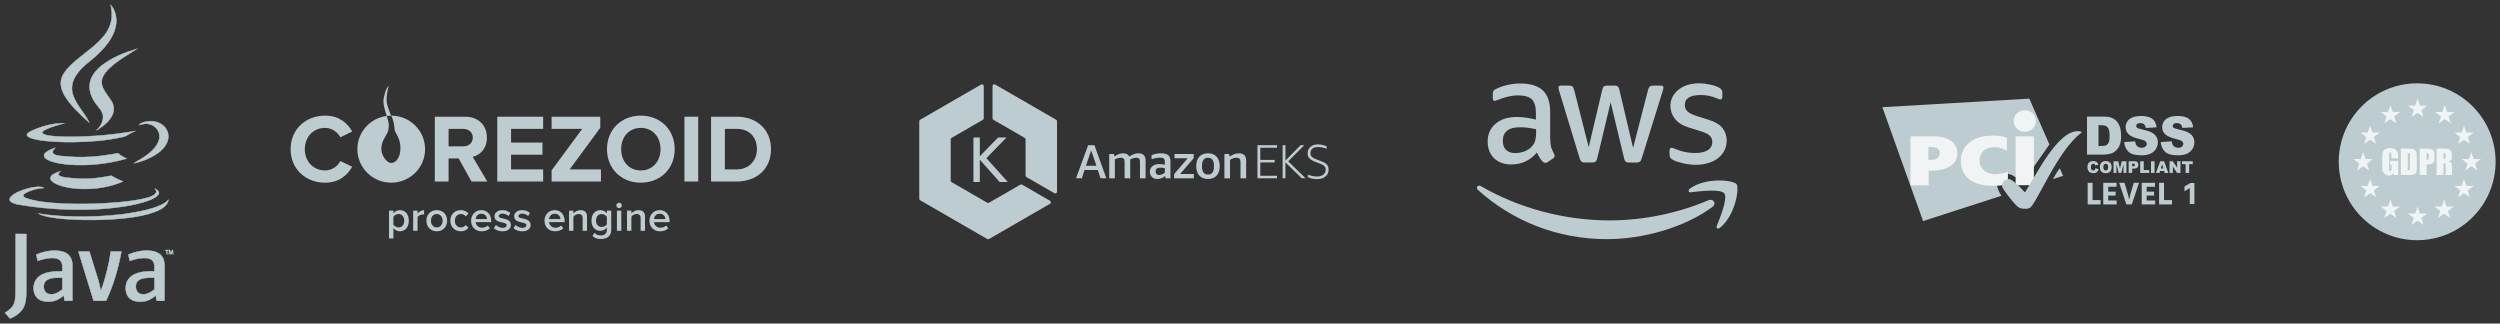 <svg width="510" height="66" viewBox="0 0 510 66" fill="none" xmlns="http://www.w3.org/2000/svg">
<rect x="0" y="0" width="510" height="66" fill="#333333" stroke="none"/>
<path d="M22.586 1C23.589 2.143 23.922 3.778 23.632 5.253C23.322 6.909 22.403 8.373 21.325 9.634C20.448 10.638 19.478 11.558 18.429 12.38C17.221 13.353 16.035 14.4 15.277 15.768C14.955 16.32 14.757 16.936 14.696 17.573C14.635 18.209 14.713 18.851 14.924 19.455C15.64 21.528 17.307 23.066 18.215 25.022C17.211 24.135 16.228 23.216 15.309 22.244C14.347 21.218 13.439 20.128 12.84 18.846C12.434 17.948 12.253 16.901 12.562 15.95C12.872 14.977 13.567 14.197 14.261 13.47C16.196 11.536 18.579 10.115 20.47 8.149C21.517 7.07 22.383 5.777 22.681 4.291C22.928 3.201 22.81 2.079 22.586 1Z" fill="#BCCCD1" stroke="#BCCCD1" stroke-width="0.09" stroke-miterlimit="10"/>
<path d="M21.004 13.171C23.077 11.643 25.501 10.67 27.959 9.965C26.015 11.204 23.985 12.337 22.306 13.929C21.698 14.517 21.12 15.19 20.853 16.013C20.65 16.622 20.736 17.295 20.982 17.872C21.431 18.898 22.189 19.732 22.767 20.672C23.011 21.073 23.157 21.526 23.192 21.994C23.228 22.462 23.151 22.932 22.97 23.365C22.402 24.637 21.291 25.566 20.138 26.304C19.988 26.389 19.86 26.549 19.677 26.571C20.448 25.876 21.046 24.893 21.024 23.835C21.004 23.044 20.566 22.35 20.052 21.784C18.994 20.523 18.108 18.92 18.289 17.221C18.471 15.521 19.688 14.154 21.004 13.171Z" fill="#BCCCD1" stroke="#BCCCD1" stroke-width="0.09" stroke-miterlimit="10"/>
<path d="M28.353 25.52C28.802 24.975 29.517 24.836 30.17 24.751C31.302 24.601 32.509 24.89 33.364 25.67C33.721 25.986 33.995 26.386 34.161 26.833C34.327 27.28 34.38 27.762 34.316 28.235C34.156 29.335 33.417 30.254 32.585 30.949C31.078 32.156 29.219 32.861 27.359 33.333C27.465 33.212 27.587 33.107 27.723 33.022C29.132 32.263 30.532 31.376 31.57 30.137C32.2 29.367 32.692 28.363 32.489 27.348C32.275 26.172 31.131 25.317 29.967 25.253C29.41 25.2 28.887 25.413 28.353 25.52Z" fill="#BCCCD1" stroke="#BCCCD1" stroke-width="0.09" stroke-miterlimit="10"/>
<path d="M6.876 26.497C8.843 25.653 10.98 25.108 13.128 25.14C11.877 25.503 10.595 25.813 9.42 26.369C9.142 26.518 8.821 26.657 8.661 26.946C8.576 27.17 8.811 27.32 8.982 27.395C9.708 27.694 10.51 27.737 11.29 27.811C14.025 27.993 16.772 27.886 19.497 27.715C22.188 27.544 24.86 27.181 27.522 26.754C26.925 27.018 26.347 27.321 25.791 27.662C25.512 27.854 25.171 27.908 24.86 27.983C21.591 28.709 18.235 28.933 14.902 28.987C13.609 28.998 12.326 28.976 11.044 28.891C9.612 28.795 8.169 28.688 6.77 28.314C6.364 28.196 5.936 28.068 5.616 27.779C5.579 27.746 5.549 27.706 5.528 27.66C5.506 27.615 5.494 27.567 5.492 27.517C5.49 27.467 5.498 27.417 5.516 27.371C5.533 27.324 5.56 27.281 5.594 27.245C5.947 26.882 6.438 26.711 6.876 26.497Z" fill="#BCCCD1" stroke="#BCCCD1" stroke-width="0.09" stroke-miterlimit="10"/>
<path d="M9.398 31.06C9.954 30.622 10.617 30.376 11.279 30.141C11.065 30.397 10.766 30.643 10.745 30.995C10.734 31.22 10.916 31.391 11.097 31.498C11.45 31.679 11.845 31.744 12.241 31.797C14.292 32.011 16.366 32.128 18.439 31.989C20.329 31.893 22.211 31.583 24.081 31.252C24.593 31.733 25.203 32.064 25.844 32.353C23.591 33.001 21.277 33.413 18.94 33.581C16.739 33.731 14.506 33.72 12.315 33.368C11.449 33.208 10.562 33.026 9.771 32.62C9.451 32.449 9.087 32.224 8.991 31.85C8.927 31.53 9.162 31.241 9.397 31.06H9.398Z" fill="#BCCCD1" stroke="#BCCCD1" stroke-width="0.09" stroke-miterlimit="10"/>
<path d="M10.637 35.719C11.129 35.323 11.738 35.12 12.336 34.949C12.144 35.131 11.802 35.355 11.952 35.665C12.24 36.039 12.774 36.082 13.202 36.178C15.008 36.403 16.835 36.552 18.641 36.413C20.008 36.329 21.355 36.082 22.691 35.848C23.462 36.292 24.261 36.684 25.084 37.023C23.824 37.589 22.465 37.952 21.109 38.208C18.816 38.625 16.468 38.658 14.164 38.306C13.148 38.123 12.112 37.888 11.193 37.386C10.84 37.184 10.466 36.947 10.317 36.552C10.199 36.242 10.392 35.911 10.637 35.719Z" fill="#BCCCD1" stroke="#BCCCD1" stroke-width="0.09" stroke-miterlimit="10"/>
<path d="M4.709 38.742C5.692 38.412 6.707 38.145 7.744 38.112C8.161 38.101 8.588 38.122 8.951 38.336C7.702 38.405 6.48 38.728 5.361 39.287C5.115 39.427 4.837 39.587 4.741 39.875C4.741 40.206 5.115 40.313 5.361 40.42C6.91 40.997 8.567 41.178 10.191 41.35C15.032 41.755 19.904 41.649 24.745 41.211C26.572 41.008 28.41 40.804 30.184 40.302C30.75 40.11 31.391 39.917 31.765 39.415C31.99 39.116 31.841 38.742 31.616 38.486C31.979 38.689 32.492 38.946 32.418 39.437C32.279 39.95 31.754 40.217 31.327 40.462C29.96 41.157 28.452 41.511 26.956 41.82C22.608 42.675 18.152 42.867 13.728 42.74C10.389 42.629 7.062 42.293 3.769 41.734C3.181 41.595 2.519 41.478 2.091 41.018C1.813 40.698 2.059 40.249 2.326 40.015C2.999 39.394 3.865 39.053 4.709 38.742Z" fill="#BCCCD1" stroke="#BCCCD1" stroke-width="0.09" stroke-miterlimit="10"/>
<path d="M31.333 42.398C32.413 42.024 33.568 41.628 34.369 40.773C34.23 41.703 33.429 42.344 32.638 42.761C31.119 43.552 29.422 43.916 27.733 44.214C24.163 44.781 20.54 44.92 16.919 44.855C14.45 44.781 11.961 44.684 9.535 44.172C8.958 44.011 8.338 43.904 7.836 43.562C9.994 43.926 12.185 44.077 14.376 44.161C17.98 44.279 21.589 44.118 25.169 43.68C27.241 43.392 29.325 43.039 31.333 42.398Z" fill="#BCCCD1" stroke="#BCCCD1" stroke-width="0.09" stroke-miterlimit="10"/>
<path d="M3.181 58.244C3.192 54.739 3.17 51.236 3.192 47.719C3.918 47.74 4.645 47.719 5.372 47.74C5.361 51.663 5.372 55.594 5.361 59.527C5.34 60.627 5.318 61.781 4.784 62.764C4.196 63.812 3.149 64.549 2.038 64.977C1.685 64.593 1.364 64.186 1.012 63.801C1.909 63.277 2.807 62.529 3.021 61.45C3.224 60.392 3.16 59.313 3.181 58.244Z" fill="#BCCCD1" stroke="#BCCCD1" stroke-width="0.09" stroke-miterlimit="10"/>
<path d="M7.388 51.94C8.831 51.32 10.434 51 12.004 51.171C12.817 51.267 13.661 51.566 14.184 52.218C14.623 52.774 14.783 53.489 14.772 54.184V61.354H13.159C13.105 61.002 13.052 60.639 13.009 60.275C12.4 60.756 11.748 61.215 10.989 61.408C10.111 61.644 9.181 61.599 8.329 61.281C8.002 61.143 7.711 60.933 7.478 60.666C7.244 60.399 7.075 60.083 6.982 59.741C6.715 58.747 6.854 57.582 7.559 56.781C8.19 56.044 9.141 55.68 10.081 55.51C10.947 55.338 11.834 55.338 12.72 55.338C12.699 54.665 12.827 53.928 12.443 53.329C12.133 52.87 11.566 52.688 11.043 52.656C9.899 52.56 8.767 52.848 7.687 53.222C7.58 52.795 7.484 52.367 7.388 51.94ZM10.038 56.899C9.568 57.048 9.13 57.39 9.002 57.881C8.852 58.426 8.895 59.068 9.247 59.527C9.6 59.986 10.209 60.083 10.743 60.019C11.492 59.933 12.143 59.506 12.72 59.046C12.72 58.245 12.71 57.454 12.72 56.653C11.823 56.653 10.904 56.599 10.038 56.899Z" fill="#BCCCD1" stroke="#BCCCD1" stroke-width="0.09" stroke-miterlimit="10"/>
<path d="M26.174 51.94C27.627 51.32 29.23 50.989 30.811 51.171C31.601 51.267 32.414 51.556 32.937 52.175C33.429 52.763 33.578 53.543 33.568 54.291C33.557 56.653 33.578 59.003 33.547 61.365C33.013 61.344 32.478 61.376 31.944 61.344C31.89 60.98 31.848 60.628 31.784 60.275C31.036 60.916 30.138 61.441 29.123 61.525C28.193 61.611 27.146 61.494 26.418 60.831C25.66 60.126 25.532 58.983 25.724 58.01C25.906 57.113 26.579 56.375 27.392 55.979C28.662 55.359 30.117 55.328 31.506 55.338C31.483 54.686 31.601 53.992 31.27 53.404C31.013 52.934 30.468 52.72 29.956 52.667C28.769 52.538 27.583 52.839 26.472 53.222C26.377 52.795 26.27 52.367 26.174 51.94ZM28.792 56.909C28.342 57.06 27.926 57.401 27.787 57.871C27.637 58.416 27.68 59.057 28.021 59.527C28.362 59.997 29.005 60.083 29.55 60.019C30.288 59.912 30.96 59.506 31.517 59.014C31.494 58.235 31.506 57.443 31.506 56.653C30.598 56.653 29.667 56.599 28.792 56.909Z" fill="#BCCCD1" stroke="#BCCCD1" stroke-width="0.09" stroke-miterlimit="10"/>
<path d="M15.992 51.299H18.236C18.673 52.709 19.101 54.109 19.54 55.52C19.795 56.385 20.116 57.24 20.299 58.128C20.395 58.523 20.479 58.93 20.597 59.313C21.517 56.717 22.222 54.034 22.585 51.299H24.767C24.138 54.762 23.144 58.17 21.648 61.354H19.084C18.058 57.999 17.021 54.655 15.995 51.299H15.992Z" fill="#BCCCD1" stroke="#BCCCD1" stroke-width="0.09" stroke-miterlimit="10"/>
<path d="M33.997 51.105H33.734V51.01H34.376V51.105H34.112V51.873H33.999L33.997 51.105Z" fill="#BCCCD1" stroke="#BCCCD1" stroke-width="0.09" stroke-miterlimit="10"/>
<path d="M35.196 51.494C35.189 51.374 35.181 51.228 35.181 51.121C35.15 51.221 35.115 51.335 35.074 51.449L34.917 51.869H34.832L34.691 51.458C34.651 51.334 34.617 51.224 34.593 51.121C34.593 51.228 34.583 51.372 34.576 51.503L34.552 51.873H34.445L34.505 51.01H34.647L34.795 51.428C34.831 51.534 34.859 51.629 34.882 51.718C34.906 51.632 34.937 51.537 34.975 51.428L35.129 51.01H35.271L35.325 51.873H35.218L35.196 51.494Z" fill="#BCCCD1" stroke="#BCCCD1" stroke-width="0.09" stroke-miterlimit="10"/>
<g clip-path="url(#clip0_4328_43297)">
<path d="M66.322 37.268C69.237 37.268 70.901 35.663 71.853 34.018L69.434 32.848C69.139 33.422 68.694 33.904 68.145 34.242C67.597 34.581 66.966 34.764 66.322 34.771C63.928 34.771 62.18 32.927 62.18 30.43C62.18 27.933 63.924 26.089 66.322 26.089C67.69 26.089 68.879 26.942 69.434 28.012L71.853 26.822C70.921 25.177 69.237 23.59 66.322 23.59C62.358 23.59 59.285 26.365 59.285 30.429C59.285 34.493 62.358 37.268 66.322 37.268Z" fill="#BCCCD1"/>
<path fill-rule="evenodd" clip-rule="evenodd" d="M79.764 23.59H79.81C83.623 23.59 86.718 26.654 86.718 30.429C86.718 34.203 83.623 37.267 79.81 37.267C75.997 37.267 72.902 34.203 72.902 30.429C72.902 26.957 75.514 24.094 78.895 23.65C79.102 24.436 79.439 25.044 79.278 26.224C79.159 27.106 78.95 27.152 78.21 28.585C77.926 29.158 77.784 29.79 77.797 30.429C77.797 31.732 78.895 33.198 79.783 33.255C80.298 33.29 81.579 32.766 81.683 30.429C81.784 28.148 80.542 27.197 80.486 26.334C80.359 24.567 79.957 23.92 79.789 23.608C79.784 23.601 79.778 23.595 79.77 23.59H79.764Z" fill="#BCCCD1"/>
<path fill-rule="evenodd" clip-rule="evenodd" d="M78.898 23.657C78.898 23.667 79.79 23.625 79.786 23.615C79.676 23.376 78.97 21.58 78.883 20.79C78.742 19.517 79.276 17.57 79.278 17.549C79.31 17.324 78.793 18.05 78.553 18.896C78.314 19.742 78.205 20.194 78.225 20.784C78.253 21.502 78.484 22.425 78.897 23.651L78.898 23.657Z" fill="#BCCCD1"/>
<path d="M99.407 37.031L96.434 31.996C97.861 31.658 99.328 30.41 99.328 28.07C99.328 25.613 97.643 23.809 94.888 23.809H88.703V37.031H91.513V32.332H93.574L96.182 37.031H99.407ZM94.471 29.855H91.513V26.29H94.466C95.596 26.29 96.448 26.964 96.448 28.074C96.448 29.184 95.596 29.859 94.466 29.859L94.471 29.855Z" fill="#BCCCD1"/>
<path d="M110.802 37.03V34.553H104.261V31.559H110.663V29.082H104.261V26.287H110.802V23.809H101.445V37.03H110.802Z" fill="#BCCCD1"/>
<path d="M122.596 37.03V34.553H116.214L122.457 26.069V23.809H112.527V26.287H118.772L112.527 34.75V37.03H122.596Z" fill="#BCCCD1"/>
<path d="M130.722 37.267C134.726 37.267 137.64 34.413 137.64 30.429C137.64 26.445 134.726 23.59 130.722 23.59C126.738 23.59 123.824 26.445 123.824 30.429C123.824 34.413 126.738 37.267 130.722 37.267ZM130.722 34.77C128.285 34.77 126.719 32.887 126.719 30.429C126.719 27.951 128.285 26.088 130.722 26.088C133.159 26.088 134.747 27.951 134.747 30.429C134.747 32.887 133.161 34.77 130.722 34.77Z" fill="#BCCCD1"/>
<path d="M142.439 37.03V23.809H139.625V37.03H142.439Z" fill="#BCCCD1"/>
<path d="M150.268 37.031C154.411 37.031 157.286 34.414 157.286 30.43C157.286 26.446 154.413 23.809 150.268 23.809H145.055V37.031H150.268ZM150.268 34.553H147.874V26.29H150.268C152.983 26.29 154.411 28.094 154.411 30.433C154.411 32.673 152.885 34.556 150.268 34.556V34.553Z" fill="#BCCCD1"/>
<path d="M81.574 47.186C82.639 47.186 83.397 46.377 83.397 45.022C83.397 43.667 82.639 42.867 81.574 42.867C81.318 42.867 81.066 42.927 80.837 43.041C80.609 43.156 80.41 43.323 80.257 43.528V42.965H79.359V48.652H80.257V46.514C80.407 46.722 80.605 46.892 80.834 47.01C81.063 47.127 81.317 47.187 81.574 47.186ZM81.311 46.394C81.104 46.388 80.901 46.335 80.718 46.239C80.535 46.144 80.376 46.007 80.254 45.841V44.213C80.375 44.045 80.534 43.908 80.717 43.812C80.9 43.716 81.104 43.664 81.311 43.66C82.017 43.66 82.469 44.23 82.469 45.022C82.469 45.815 82.017 46.394 81.311 46.394Z" fill="#BCCCD1"/>
<path d="M85.181 47.086V44.282C85.359 43.993 85.862 43.738 86.237 43.738C86.331 43.736 86.425 43.745 86.518 43.763V42.877C86.257 42.887 86.002 42.954 85.77 43.075C85.539 43.196 85.338 43.367 85.181 43.575V42.97H84.285V47.086H85.181Z" fill="#BCCCD1"/>
<path d="M89.097 47.186C90.414 47.186 91.219 46.207 91.219 45.022C91.219 43.837 90.418 42.867 89.097 42.867C87.777 42.867 86.984 43.846 86.984 45.022C86.984 46.198 87.794 47.186 89.097 47.186ZM89.097 46.394C88.338 46.394 87.912 45.755 87.912 45.022C87.912 44.289 88.338 43.66 89.097 43.66C89.856 43.66 90.294 44.298 90.294 45.022C90.294 45.746 89.868 46.394 89.097 46.394Z" fill="#BCCCD1"/>
<path d="M93.999 47.188C94.8 47.188 95.285 46.847 95.575 46.456L94.984 45.91C94.88 46.063 94.738 46.188 94.573 46.273C94.408 46.358 94.224 46.4 94.039 46.396C93.289 46.396 92.795 45.825 92.795 45.024C92.795 44.223 93.289 43.662 94.039 43.662C94.224 43.655 94.408 43.696 94.573 43.779C94.739 43.863 94.88 43.987 94.984 44.141L95.572 43.596C95.283 43.203 94.798 42.863 93.997 42.863C92.745 42.863 91.867 43.774 91.867 45.018C91.867 46.262 92.745 47.182 93.997 47.182L93.999 47.188Z" fill="#BCCCD1"/>
<path d="M98.257 47.189C98.913 47.189 99.519 46.984 99.927 46.59L99.519 46.002C99.199 46.292 98.783 46.453 98.352 46.454C97.576 46.454 97.107 45.943 97.035 45.32H100.212V45.107C100.212 43.813 99.42 42.867 98.184 42.867C96.967 42.867 96.098 43.825 96.098 45.022C96.098 46.326 97.017 47.186 98.252 47.186L98.257 47.189ZM99.348 44.693H97.03C97.073 44.19 97.423 43.602 98.189 43.602C98.338 43.594 98.486 43.617 98.626 43.668C98.766 43.719 98.893 43.798 99.002 43.9C99.11 44.002 99.197 44.124 99.256 44.261C99.316 44.397 99.347 44.544 99.348 44.693Z" fill="#BCCCD1"/>
<path d="M102.511 47.187C103.618 47.187 104.223 46.633 104.223 45.909C104.223 44.273 101.735 44.818 101.735 44.085C101.735 43.796 102.033 43.584 102.501 43.584C102.728 43.578 102.953 43.619 103.164 43.704C103.374 43.788 103.565 43.916 103.724 44.077L104.098 43.447C103.656 43.06 103.084 42.854 102.497 42.868C101.457 42.868 100.878 43.447 100.878 44.12C100.878 45.697 103.366 45.117 103.366 45.926C103.366 46.25 103.094 46.48 102.556 46.48C102.035 46.464 101.538 46.258 101.159 45.9L100.75 46.548C101.176 46.966 101.815 47.187 102.515 47.187H102.511Z" fill="#BCCCD1"/>
<path d="M106.529 47.187C107.636 47.187 108.241 46.633 108.241 45.908C108.241 44.273 105.753 44.818 105.753 44.085C105.753 43.796 106.051 43.584 106.521 43.584C106.746 43.578 106.971 43.62 107.18 43.704C107.39 43.789 107.58 43.916 107.738 44.077L108.114 43.447C107.671 43.061 107.1 42.854 106.512 42.868C105.472 42.868 104.893 43.447 104.893 44.12C104.893 45.697 107.381 45.117 107.381 45.926C107.381 46.25 107.108 46.48 106.571 46.48C106.05 46.464 105.553 46.258 105.174 45.9L104.766 46.548C105.191 46.966 105.83 47.187 106.529 47.187Z" fill="#BCCCD1"/>
<path d="M113.235 47.186C113.891 47.186 114.496 46.982 114.905 46.588L114.496 46.002C114.176 46.292 113.76 46.453 113.328 46.454C112.553 46.454 112.085 45.943 112.012 45.32H115.19V45.107C115.19 43.813 114.397 42.867 113.162 42.867C111.927 42.867 111.074 43.825 111.074 45.022C111.074 46.326 111.995 47.186 113.229 47.186H113.235ZM114.326 44.69H112.008C112.051 44.188 112.399 43.6 113.167 43.6C113.315 43.592 113.464 43.614 113.604 43.665C113.743 43.716 113.871 43.795 113.979 43.897C114.088 43.999 114.174 44.122 114.234 44.258C114.293 44.395 114.325 44.542 114.326 44.69Z" fill="#BCCCD1"/>
<path d="M119.754 47.085V44.188C119.754 43.344 119.311 42.871 118.425 42.871C118.15 42.873 117.879 42.934 117.629 43.048C117.38 43.163 117.157 43.329 116.976 43.535V42.973H116.082V47.089H116.976V44.215C117.099 44.049 117.257 43.912 117.441 43.816C117.624 43.72 117.827 43.668 118.033 43.662C118.536 43.662 118.859 43.876 118.859 44.514V47.087L119.754 47.085Z" fill="#BCCCD1"/>
<path d="M122.582 48.755C123.596 48.755 124.694 48.354 124.694 46.872V42.969H123.8V43.54C123.649 43.333 123.451 43.163 123.222 43.047C122.993 42.93 122.74 42.868 122.483 42.867C121.426 42.867 120.66 43.65 120.66 44.98C120.66 46.334 121.435 47.093 122.483 47.093C122.741 47.088 122.993 47.024 123.221 46.905C123.45 46.787 123.648 46.618 123.8 46.411V46.905C123.8 47.749 123.169 48.021 122.582 48.021C122.037 48.021 121.611 47.876 121.278 47.493L120.861 48.141C121.363 48.6 121.884 48.755 122.582 48.755ZM122.743 46.3C122.037 46.3 121.584 45.773 121.584 44.984C121.584 44.195 122.037 43.667 122.743 43.667C122.95 43.671 123.153 43.723 123.337 43.819C123.52 43.915 123.679 44.052 123.8 44.22V45.754C123.679 45.921 123.52 46.059 123.337 46.155C123.154 46.251 122.95 46.303 122.743 46.308V46.3Z" fill="#BCCCD1"/>
<path d="M126.295 42.468C126.405 42.468 126.512 42.436 126.604 42.375C126.695 42.314 126.766 42.228 126.808 42.126C126.85 42.025 126.861 41.913 126.84 41.806C126.819 41.698 126.766 41.599 126.688 41.522C126.611 41.444 126.512 41.391 126.404 41.37C126.297 41.349 126.185 41.36 126.084 41.402C125.982 41.444 125.896 41.515 125.835 41.606C125.774 41.698 125.742 41.805 125.742 41.915C125.742 42.062 125.8 42.202 125.904 42.306C126.008 42.41 126.149 42.468 126.295 42.468ZM126.747 47.086V42.971H125.852V47.086H126.747Z" fill="#BCCCD1"/>
<path d="M131.581 47.085V44.188C131.581 43.344 131.138 42.871 130.251 42.871C129.977 42.872 129.707 42.932 129.457 43.045C129.208 43.158 128.985 43.323 128.804 43.528V42.966H127.906V47.081H128.802V44.208C128.924 44.041 129.082 43.905 129.265 43.809C129.448 43.713 129.651 43.66 129.858 43.655C130.36 43.655 130.684 43.868 130.684 44.506V47.08L131.581 47.085Z" fill="#BCCCD1"/>
<path d="M134.639 47.189C135.295 47.189 135.9 46.984 136.315 46.59L135.906 46.002C135.586 46.292 135.17 46.453 134.739 46.454C133.963 46.454 133.495 45.943 133.422 45.32H136.6V45.107C136.6 43.813 135.808 42.867 134.572 42.867C133.337 42.867 132.484 43.825 132.484 45.022C132.484 46.326 133.405 47.186 134.639 47.186V47.189ZM135.73 44.693H133.412C133.454 44.19 133.804 43.602 134.571 43.602C134.719 43.594 134.868 43.617 135.008 43.668C135.147 43.719 135.275 43.798 135.383 43.9C135.492 44.002 135.578 44.125 135.638 44.261C135.697 44.397 135.729 44.544 135.73 44.693Z" fill="#BCCCD1"/>
</g>
<path d="M221.528 33.81H223.672L222.595 30.693L221.528 33.81ZM224.509 36.372L223.944 34.677H221.246L220.701 36.372H219.512L221.981 29.621H223.267L225.698 36.372H224.509Z" fill="#BCCCD1"/>
<path d="M232.555 36.374V33.014C232.555 32.715 232.497 32.5 232.38 32.37C232.263 32.24 232.071 32.176 231.805 32.176C231.603 32.176 231.389 32.209 231.162 32.278C230.934 32.346 230.737 32.432 230.568 32.536V36.374H229.418V33.014C229.418 32.715 229.36 32.5 229.243 32.37C229.126 32.24 228.934 32.176 228.668 32.176C228.48 32.176 228.277 32.206 228.059 32.268C227.841 32.33 227.632 32.419 227.431 32.536V36.374H226.281V31.416H227.236L227.343 31.912C227.668 31.692 227.974 31.529 228.263 31.425C228.552 31.322 228.843 31.27 229.136 31.27C229.739 31.27 230.155 31.493 230.383 31.942C231.032 31.493 231.656 31.27 232.253 31.27C232.714 31.27 233.071 31.394 233.325 31.644C233.578 31.895 233.704 32.257 233.704 32.731V36.374H232.555Z" fill="#BCCCD1"/>
<path d="M236.455 35.702C236.639 35.702 236.832 35.662 237.035 35.58C237.237 35.499 237.433 35.384 237.623 35.235V34.299C237.288 34.228 236.99 34.192 236.731 34.192C236.072 34.192 235.743 34.455 235.743 34.981C235.743 35.209 235.806 35.386 235.933 35.512C236.06 35.639 236.234 35.702 236.455 35.702ZM237.769 36.374L237.682 35.897C237.454 36.092 237.203 36.245 236.927 36.355C236.651 36.465 236.376 36.52 236.103 36.52C235.649 36.52 235.28 36.384 234.998 36.111C234.715 35.838 234.574 35.485 234.574 35.049C234.574 34.569 234.748 34.186 235.095 33.9C235.443 33.614 235.908 33.471 236.493 33.471C236.837 33.471 237.214 33.52 237.623 33.617V33.043C237.623 32.711 237.552 32.481 237.409 32.351C237.266 32.221 237.016 32.156 236.659 32.156C236.152 32.156 235.571 32.263 234.915 32.477V31.669C235.16 31.545 235.459 31.448 235.813 31.377C236.166 31.305 236.522 31.27 236.879 31.27C237.527 31.27 238.004 31.4 238.312 31.659C238.619 31.919 238.773 32.325 238.773 32.877V36.374H237.769Z" fill="#BCCCD1"/>
<path d="M239.512 36.373V35.525L242.279 32.291H239.61V31.414H243.516V32.261L240.749 35.496H243.545V36.373H239.512Z" fill="#BCCCD1"/>
<path d="M246.428 35.614C247.246 35.614 247.655 35.039 247.655 33.89C247.655 32.747 247.246 32.176 246.428 32.176C245.609 32.176 245.2 32.747 245.2 33.89C245.2 35.039 245.609 35.614 246.428 35.614ZM246.428 36.52C245.674 36.52 245.087 36.288 244.664 35.824C244.242 35.359 244.031 34.715 244.031 33.89C244.031 33.066 244.242 32.422 244.664 31.961C245.087 31.5 245.674 31.27 246.428 31.27C247.181 31.27 247.769 31.5 248.191 31.961C248.613 32.422 248.824 33.066 248.824 33.89C248.824 34.715 248.613 35.359 248.191 35.824C247.769 36.288 247.181 36.52 246.428 36.52Z" fill="#BCCCD1"/>
<path d="M253.064 36.374V33.091C253.064 32.773 253 32.541 252.869 32.395C252.739 32.248 252.532 32.176 252.246 32.176C251.817 32.176 251.379 32.318 250.931 32.604V36.374H249.781V31.416H250.736L250.853 31.961C251.463 31.5 252.1 31.27 252.762 31.27C253.236 31.27 253.597 31.394 253.844 31.644C254.09 31.895 254.214 32.257 254.214 32.731V36.374H253.064Z" fill="#BCCCD1"/>
<path d="M256.523 36.372V29.621H260.508V30.137H257.098V32.622H260.021V33.138H257.098V35.856H260.508V36.372H256.523Z" fill="#BCCCD1"/>
<path d="M261.656 36.372V29.621H262.231V32.748L265.329 29.621H266.07L262.796 32.914L266.343 36.372H265.553L262.231 33.138V36.372H261.656Z" fill="#BCCCD1"/>
<path d="M268.202 32.964C267.702 32.77 267.334 32.537 267.101 32.268C266.867 31.998 266.75 31.665 266.75 31.269C266.75 30.73 266.943 30.293 267.329 29.959C267.716 29.624 268.224 29.457 268.854 29.457C269.14 29.457 269.44 29.491 269.755 29.559C270.07 29.627 270.367 29.724 270.647 29.847V30.343C269.984 30.11 269.396 29.993 268.884 29.993C268.383 29.993 268 30.102 267.734 30.319C267.467 30.537 267.334 30.847 267.334 31.25C267.334 31.477 267.375 31.66 267.456 31.8C267.537 31.94 267.671 32.066 267.856 32.18C268.041 32.294 268.305 32.416 268.65 32.545L269.692 32.945C270.16 33.127 270.501 33.349 270.715 33.612C270.929 33.875 271.036 34.205 271.036 34.601C271.036 35.179 270.824 35.647 270.398 36.004C269.973 36.361 269.413 36.539 268.718 36.539C267.997 36.539 267.354 36.403 266.789 36.13V35.633C267.471 35.88 268.098 36.004 268.669 36.004C269.208 36.004 269.638 35.877 269.96 35.624C270.282 35.37 270.442 35.026 270.442 34.591C270.442 34.325 270.355 34.097 270.179 33.909C270.004 33.721 269.721 33.552 269.331 33.402L268.202 32.964Z" fill="#BCCCD1"/>
<path d="M198.582 28.044H199.88V31.873L203.618 28.044H205.332L201.23 32.263L205.592 37.131H203.93L199.88 32.588V37.131H198.582V28.044Z" fill="#BCCCD1"/>
<path d="M202.649 24.436L209.043 28.128C209.152 28.191 209.219 28.307 209.219 28.433V35.816C209.219 35.941 209.287 36.058 209.396 36.121L215.101 39.415C215.336 39.551 215.63 39.381 215.63 39.11V24.731C215.63 24.605 215.563 24.489 215.454 24.426L203.002 17.237C202.767 17.101 202.473 17.271 202.473 17.542V24.131C202.473 24.257 202.54 24.373 202.649 24.436Z" fill="#BCCCD1"/>
<path d="M208.15 37.667L201.757 41.358C201.648 41.422 201.513 41.422 201.404 41.358L194.118 37.152C194.009 37.089 193.942 36.972 193.942 36.847V28.434C193.942 28.308 194.009 28.192 194.118 28.129L200.512 24.437C200.621 24.374 200.688 24.258 200.688 24.132V17.544C200.688 17.272 200.394 17.103 200.159 17.238L187.707 24.427C187.598 24.491 187.531 24.607 187.531 24.733V40.548C187.531 40.674 187.598 40.79 187.707 40.853L201.404 48.761C201.513 48.824 201.648 48.824 201.757 48.761L214.208 41.572C214.443 41.437 214.443 41.097 214.208 40.962L208.503 37.667C208.393 37.604 208.259 37.604 208.15 37.667Z" fill="#BCCCD1"/>
<path d="M316.266 28.544C316.252 29.076 316.317 29.606 316.46 30.118C316.617 30.555 316.806 30.981 317.026 31.39C317.104 31.512 317.147 31.653 317.149 31.797C317.138 31.905 317.102 32.01 317.044 32.102C316.985 32.194 316.907 32.271 316.814 32.327L315.7 33.07C315.566 33.167 315.406 33.222 315.24 33.229C315.039 33.215 314.85 33.127 314.71 32.981C314.472 32.725 314.259 32.447 314.074 32.151C313.897 31.85 313.72 31.514 313.525 31.108C312.147 32.734 310.414 33.547 308.328 33.547C306.843 33.547 305.659 33.123 304.793 32.274C303.926 31.426 303.484 30.294 303.484 28.88C303.484 27.378 304.015 26.158 305.093 25.238C306.171 24.319 307.603 23.86 309.424 23.86C310.051 23.865 310.677 23.912 311.298 24.001C311.952 24.09 312.624 24.231 313.331 24.39V23.099C313.331 21.756 313.048 20.819 312.5 20.271C311.952 19.723 310.98 19.458 309.619 19.458C308.975 19.458 308.334 19.535 307.709 19.688C307.06 19.843 306.422 20.043 305.8 20.289C305.599 20.379 305.392 20.455 305.181 20.518C305.09 20.549 304.995 20.567 304.899 20.572C304.651 20.572 304.527 20.395 304.527 20.023V19.157C304.508 18.944 304.551 18.729 304.651 18.539C304.784 18.378 304.954 18.25 305.146 18.167C305.855 17.817 306.603 17.549 307.374 17.372C308.274 17.141 309.201 17.028 310.131 17.036C312.235 17.036 313.773 17.513 314.763 18.468C315.753 19.422 316.23 20.872 316.23 22.817V28.544H316.266ZM309.088 31.231C309.708 31.225 310.323 31.117 310.909 30.913C311.558 30.689 312.137 30.299 312.589 29.782C312.873 29.456 313.079 29.069 313.19 28.65C313.311 28.147 313.37 27.63 313.366 27.112V26.37C312.83 26.239 312.287 26.139 311.74 26.069C311.189 25.999 310.634 25.964 310.078 25.963C308.894 25.963 308.028 26.193 307.444 26.671C306.861 27.148 306.578 27.82 306.578 28.703C306.578 29.534 306.79 30.153 307.232 30.577C307.674 31.002 308.275 31.231 309.088 31.231ZM323.284 33.141C323.046 33.165 322.807 33.102 322.612 32.964C322.427 32.773 322.298 32.534 322.241 32.274L318.086 18.609C318.006 18.381 317.953 18.143 317.927 17.902C317.919 17.844 317.923 17.784 317.941 17.728C317.959 17.671 317.99 17.62 318.031 17.577C318.072 17.534 318.122 17.502 318.178 17.481C318.233 17.461 318.293 17.454 318.352 17.46H320.084C320.42 17.46 320.65 17.513 320.773 17.637C320.897 17.761 321.021 17.991 321.127 18.326L324.097 30.029L326.855 18.326C326.943 17.973 327.049 17.743 327.191 17.637C327.403 17.507 327.649 17.445 327.898 17.46H329.312C329.648 17.46 329.878 17.513 330.019 17.637C330.204 17.823 330.322 18.066 330.355 18.326L333.148 30.171L336.206 18.326C336.263 18.07 336.384 17.832 336.56 17.637C336.765 17.507 337.007 17.445 337.249 17.46H338.893C338.953 17.452 339.014 17.458 339.072 17.477C339.129 17.496 339.181 17.529 339.224 17.572C339.267 17.614 339.299 17.666 339.319 17.724C339.338 17.781 339.344 17.842 339.335 17.902C339.331 17.997 339.319 18.092 339.3 18.185C339.272 18.336 339.231 18.484 339.176 18.627L334.916 32.292C334.81 32.646 334.686 32.876 334.545 32.981C334.345 33.109 334.11 33.171 333.873 33.158H332.353C332.017 33.158 331.787 33.105 331.645 32.981C331.461 32.788 331.343 32.54 331.31 32.274L328.569 20.872L325.847 32.257C325.806 32.52 325.689 32.766 325.511 32.964C325.303 33.102 325.053 33.164 324.804 33.141H323.284ZM346 33.618C345.083 33.619 344.169 33.512 343.278 33.3C342.394 33.088 341.704 32.858 341.245 32.593C341.017 32.485 340.826 32.313 340.697 32.098C340.628 31.942 340.592 31.773 340.591 31.603V30.701C340.591 30.33 340.732 30.153 340.997 30.153C341.105 30.153 341.213 30.171 341.315 30.206C341.421 30.241 341.581 30.312 341.757 30.383C342.382 30.657 343.034 30.865 343.702 31.002C344.394 31.142 345.099 31.213 345.806 31.214C346.919 31.214 347.786 31.019 348.387 30.63C348.674 30.456 348.911 30.21 349.073 29.915C349.234 29.62 349.315 29.287 349.306 28.951C349.312 28.723 349.273 28.497 349.191 28.284C349.109 28.072 348.986 27.878 348.829 27.713C348.51 27.378 347.909 27.077 347.043 26.794L344.48 25.999C343.189 25.592 342.235 24.991 341.651 24.195C341.082 23.462 340.771 22.561 340.767 21.632C340.753 20.948 340.918 20.271 341.245 19.67C341.56 19.101 341.994 18.607 342.517 18.22C343.068 17.803 343.692 17.492 344.356 17.301C345.08 17.093 345.83 16.991 346.583 17.001C346.979 16.998 347.375 17.021 347.768 17.071C348.174 17.124 348.546 17.195 348.917 17.266C349.288 17.337 349.606 17.442 349.925 17.549C350.183 17.628 350.431 17.735 350.667 17.867C350.875 17.972 351.057 18.123 351.197 18.309C351.312 18.481 351.368 18.686 351.356 18.892V19.723C351.356 20.094 351.215 20.289 350.95 20.289C350.714 20.262 350.486 20.19 350.278 20.077C349.21 19.604 348.052 19.369 346.884 19.387C345.876 19.387 345.081 19.546 344.533 19.882C343.985 20.218 343.702 20.731 343.702 21.455C343.697 21.69 343.742 21.923 343.833 22.14C343.925 22.356 344.061 22.55 344.232 22.711C344.586 23.047 345.24 23.382 346.177 23.683L348.687 24.478C349.96 24.885 350.879 25.451 351.427 26.175C351.967 26.887 352.253 27.758 352.24 28.65C352.249 29.36 352.092 30.063 351.781 30.701C351.467 31.306 351.027 31.837 350.49 32.257C349.907 32.711 349.24 33.047 348.528 33.247C347.709 33.498 346.857 33.624 346 33.618Z" fill="#BCCCD1"/>
<path d="M349.34 42.21C343.524 46.505 335.074 48.786 327.808 48.786C317.625 48.786 308.45 45.02 301.521 38.762C300.973 38.267 301.468 37.596 302.122 37.984C309.617 42.333 318.863 44.967 328.427 44.967C335.319 44.931 342.137 43.537 348.491 40.866C349.463 40.424 350.294 41.502 349.34 42.21ZM351.762 39.452C351.019 38.497 346.847 38.992 344.956 39.222C344.39 39.293 344.301 38.798 344.814 38.426C348.138 36.093 353.6 36.765 354.237 37.543C354.873 38.32 354.06 43.801 350.948 46.417C350.471 46.824 350.011 46.611 350.224 46.081C350.931 44.331 352.504 40.389 351.762 39.452Z" fill="#BCCCD1"/>
<path fill-rule="evenodd" clip-rule="evenodd" d="M427.471 34.307L428.103 34.503C428.06 34.684 427.994 34.836 427.903 34.958C427.812 35.08 427.699 35.173 427.563 35.235C427.428 35.296 427.256 35.327 427.047 35.327C426.793 35.327 426.586 35.29 426.424 35.215C426.265 35.139 426.126 35.005 426.009 34.815C425.892 34.625 425.834 34.381 425.834 34.084C425.834 33.688 425.936 33.384 426.141 33.172C426.347 32.959 426.638 32.852 427.013 32.852C427.307 32.852 427.538 32.913 427.706 33.036C427.875 33.158 428 33.345 428.082 33.597L427.445 33.741C427.424 33.668 427.4 33.615 427.375 33.582C427.335 33.525 427.286 33.482 427.228 33.452C427.17 33.422 427.105 33.406 427.032 33.406C426.869 33.406 426.744 33.474 426.657 33.608C426.591 33.709 426.558 33.866 426.558 34.081C426.558 34.346 426.597 34.528 426.676 34.627C426.755 34.725 426.866 34.774 427.008 34.774C427.147 34.774 427.251 34.735 427.32 34.656C427.392 34.577 427.443 34.463 427.475 34.312L427.471 34.307ZM428.361 34.09C428.361 33.7 428.467 33.395 428.679 33.178C428.891 32.96 429.187 32.852 429.566 32.852C429.954 32.852 430.254 32.959 430.464 33.173C430.675 33.386 430.78 33.686 430.78 34.071C430.78 34.351 430.734 34.58 430.642 34.759C430.551 34.938 430.419 35.077 430.245 35.178C430.072 35.277 429.856 35.326 429.598 35.326C429.336 35.326 429.118 35.283 428.946 35.198C428.775 35.113 428.636 34.977 428.528 34.79C428.421 34.604 428.368 34.371 428.368 34.092L428.361 34.09ZM429.082 34.093C429.082 34.334 429.125 34.508 429.212 34.614C429.3 34.719 429.419 34.772 429.569 34.772C429.724 34.772 429.844 34.72 429.929 34.616C430.013 34.512 430.056 34.326 430.056 34.059C430.056 33.834 430.011 33.67 429.921 33.567C429.833 33.462 429.713 33.409 429.561 33.409C429.415 33.409 429.298 33.462 429.211 33.567C429.122 33.671 429.078 33.845 429.078 34.09L429.082 34.093ZM431.162 32.892H432.111L432.477 34.348L432.842 32.892H433.787V35.284H433.198V33.46L432.742 35.284H432.21L431.755 33.46V35.284H431.163V32.892L431.162 32.892ZM434.242 32.892H435.441C435.702 32.892 435.897 32.956 436.026 33.083C436.157 33.21 436.222 33.391 436.222 33.626C436.222 33.867 436.151 34.056 436.009 34.191C435.868 34.327 435.652 34.394 435.361 34.394H434.966V35.282H434.242V32.89L434.242 32.892ZM434.966 33.912H435.143C435.282 33.912 435.38 33.888 435.436 33.839C435.492 33.789 435.52 33.725 435.52 33.648C435.52 33.573 435.496 33.509 435.447 33.457C435.398 33.404 435.307 33.378 435.172 33.378H434.966V33.911L434.966 33.912ZM436.601 32.892H437.321V34.695H438.446V35.284H436.6V32.892L436.601 32.892ZM438.806 32.892H439.528V35.284H438.804V32.892L438.806 32.892ZM441.48 34.889H440.657L440.544 35.284H439.806L440.683 32.893H441.468L442.345 35.286H441.592L441.476 34.892L441.48 34.889ZM441.328 34.372L441.068 33.513L440.811 34.372H441.324H441.328ZM442.582 32.892H443.256L444.134 34.215V32.892H444.814V35.284H444.134L443.26 33.971V35.285H442.582V32.892V32.892ZM445.131 32.892H447.323V33.483H446.587V35.284H445.867V33.483H445.131V32.893V32.892Z" fill="#BCCCD1"/>
<path fill-rule="evenodd" clip-rule="evenodd" d="M418.788 36.542L420.877 35.868L420.2 34.324C419.697 34.958 419.202 35.782 418.788 36.541L418.788 36.542ZM418.077 29.474L413.981 20.121L384 21.866L392.306 45.098L408.295 39.932C407.28 38.434 406.906 36.653 408.08 35.782C409.397 34.808 411.376 35.934 412.648 37.537C413.869 35.434 417.293 30.581 418.077 29.474L418.077 29.474Z" fill="#BCCCD1"/>
<path fill-rule="evenodd" clip-rule="evenodd" d="M413.051 26.88C414.306 26.88 415.324 25.896 415.324 24.683C415.324 23.469 414.305 22.486 413.051 22.486C411.795 22.486 410.778 23.47 410.778 24.683C410.778 25.897 411.795 26.881 413.051 26.881L413.051 26.88ZM411.192 27.832H414.91V37.785H411.192V27.833V27.832ZM409.356 30.737C409.382 30.753 409.404 30.74 409.404 30.709V28.187C409.404 28.155 409.382 28.117 409.354 28.102C409.354 28.102 408.866 27.776 407.378 27.685C407.298 27.64 406.002 27.633 405.644 27.685C400.236 28.13 400.036 32.14 400.036 32.323V33.297C400.036 33.416 400.036 37.516 405.644 37.879C406.191 37.922 407.265 37.879 407.378 37.879C408.67 37.879 409.564 37.48 409.564 37.48C409.591 37.467 409.615 37.433 409.615 37.401V35.041C409.615 35.008 409.594 34.997 409.567 35.014C409.567 35.014 409.166 35.345 407.401 35.52C406.9 35.578 406.663 35.552 406.482 35.52C403.98 35.089 403.86 33.209 403.86 33.209C403.857 33.178 403.854 33.127 403.854 33.096V32.38C403.854 32.348 403.857 32.298 403.86 32.266C403.86 32.266 404.028 30.252 406.481 30.039H407.398C408.481 30.188 409.35 30.738 409.35 30.738L409.356 30.737ZM389.723 37.745C389.723 37.777 389.747 37.803 389.778 37.803H393.4C393.431 37.803 393.456 37.777 393.456 37.746V34.858C393.456 34.827 393.481 34.803 393.512 34.804C393.512 34.804 399.294 35.233 399.294 31.254C399.294 28.114 395.666 27.77 394.472 27.828C394.448 27.829 389.779 27.828 389.779 27.828C389.748 27.828 389.723 27.855 389.723 27.885V37.746L389.723 37.745ZM393.392 32.597V29.995H394.278C394.278 29.995 395.568 30.054 395.668 30.953C395.692 31.024 395.686 31.463 395.668 31.488C395.504 32.546 394.384 32.597 394.384 32.597L393.395 32.596L393.392 32.597Z" fill="#F0F4F5"/>
<path fill-rule="evenodd" clip-rule="evenodd" d="M413.153 42.589C413.456 42.589 413.687 42.589 414.069 42.415C415.389 41.703 419.833 30.579 424.52 27.157C424.548 27.135 424.586 27.103 424.609 27.07C424.639 27.025 424.64 26.979 424.64 26.979C424.64 26.979 424.64 26.751 423.945 26.751C419.772 26.635 415.433 35.601 413.153 39.149C413.124 39.188 412.967 39.149 412.967 39.149C412.967 39.149 411.439 37.3 410.111 36.592C410.084 36.577 409.932 36.529 409.775 36.541C409.671 36.541 409.054 36.667 408.766 36.98C408.427 37.348 408.433 37.554 408.436 38.002C408.438 38.038 408.46 38.188 408.502 38.263C408.827 38.845 410.31 40.935 411.524 42.088C411.713 42.225 411.999 42.591 413.155 42.591L413.153 42.589Z" fill="#BCCCD1"/>
<path fill-rule="evenodd" clip-rule="evenodd" d="M425.752 23.786H429.224C429.909 23.786 430.461 23.881 430.88 24.071C431.303 24.262 431.653 24.535 431.928 24.891C432.203 25.246 432.402 25.66 432.526 26.133C432.65 26.605 432.712 27.106 432.712 27.634C432.712 28.462 432.619 29.105 432.433 29.564C432.251 30.019 431.997 30.402 431.67 30.712C431.343 31.018 430.992 31.222 430.617 31.324C430.105 31.464 429.64 31.534 429.224 31.534H425.752V23.783L425.752 23.786ZM428.089 25.541V29.778H428.661C429.149 29.778 429.497 29.723 429.703 29.614C429.909 29.501 430.071 29.308 430.187 29.033C430.304 28.754 430.362 28.305 430.362 27.685C430.362 26.864 430.231 26.302 429.969 25.999C429.707 25.696 429.274 25.545 428.668 25.545H428.085L428.089 25.541ZM433.347 28.974L435.57 28.831C435.618 29.202 435.715 29.484 435.863 29.678C436.103 29.991 436.447 30.148 436.895 30.148C437.228 30.148 437.484 30.069 437.663 29.911C437.844 29.749 437.935 29.562 437.935 29.35C437.935 29.15 437.848 28.97 437.675 28.812C437.503 28.653 437.104 28.504 436.479 28.364C435.453 28.128 434.722 27.814 434.285 27.423C433.844 27.032 433.624 26.534 433.624 25.927C433.624 25.529 433.736 25.154 433.96 24.802C434.186 24.446 434.525 24.168 434.976 23.967C435.431 23.762 436.051 23.66 436.839 23.66C437.804 23.66 438.539 23.846 439.045 24.216C439.553 24.584 439.855 25.169 439.952 25.973L437.749 26.106C437.69 25.757 437.566 25.503 437.376 25.345C437.189 25.186 436.931 25.107 436.602 25.107C436.33 25.107 436.125 25.167 435.987 25.287C435.849 25.404 435.779 25.547 435.779 25.715C435.779 25.839 435.836 25.95 435.949 26.048C436.059 26.151 436.32 26.247 436.733 26.335C437.755 26.561 438.486 26.791 438.926 27.024C439.369 27.254 439.691 27.54 439.89 27.882C440.094 28.224 440.196 28.607 440.196 29.03C440.196 29.527 440.062 29.986 439.793 30.406C439.524 30.826 439.149 31.145 438.668 31.363C438.188 31.576 437.582 31.683 436.85 31.683C435.563 31.683 434.672 31.429 434.176 30.922C433.68 30.415 433.4 29.77 433.335 28.987L433.347 28.974ZM440.802 28.974L443.024 28.831C443.072 29.202 443.17 29.484 443.317 29.678C443.557 29.991 443.901 30.148 444.349 30.148C444.683 30.148 444.939 30.069 445.117 29.911C445.299 29.749 445.391 29.562 445.391 29.35C445.391 29.15 445.304 28.97 445.131 28.812C444.959 28.653 444.56 28.504 443.935 28.364C442.909 28.128 442.178 27.814 441.741 27.423C441.3 27.032 441.08 26.534 441.08 25.927C441.08 25.529 441.192 25.154 441.415 24.802C441.642 24.446 441.98 24.168 442.431 23.967C442.884 23.762 443.505 23.66 444.293 23.66C445.258 23.66 445.994 23.846 446.499 24.216C447.008 24.584 447.311 25.169 447.407 25.973L445.205 26.104C445.145 25.755 445.021 25.501 444.832 25.343C444.647 25.184 444.388 25.105 444.058 25.105C443.786 25.105 443.581 25.165 443.443 25.285C443.305 25.402 443.235 25.546 443.235 25.715C443.235 25.839 443.292 25.95 443.405 26.048C443.515 26.151 443.776 26.247 444.189 26.335C445.211 26.56 445.942 26.79 446.383 27.022C446.825 27.252 447.147 27.538 447.347 27.88C447.55 28.222 447.651 28.605 447.651 29.028C447.651 29.526 447.517 29.984 447.25 30.404C446.981 30.824 446.605 31.143 446.123 31.362C445.643 31.576 445.037 31.683 444.306 31.683C443.019 31.683 442.128 31.429 441.632 30.921C441.137 30.414 440.857 29.768 440.791 28.986L440.802 28.974Z" fill="#BCCCD1"/>
<path d="M428.511 41.701H425.883V37.291H426.887V40.818H428.511V41.701Z" fill="#BCCCD1"/>
<path d="M431.799 41.701H429.067V37.291H431.773V38.096H430.077V39.097H431.59V39.895H430.077V40.896H431.799V41.701Z" fill="#BCCCD1"/>
<path d="M434.883 41.701H433.774L432.314 37.291H433.396L433.924 39.051C434.115 39.679 434.255 40.26 434.341 40.792C434.411 40.338 434.552 39.758 434.765 39.051L435.293 37.291H436.363L434.883 41.701Z" fill="#BCCCD1"/>
<path d="M439.644 41.701H436.912V37.291H439.618V38.096H437.922V39.097H439.435V39.895H437.922V40.896H439.644V41.701Z" fill="#BCCCD1"/>
<path d="M443.086 41.701H440.459V37.291H441.463V40.818H443.086V41.701Z" fill="#BCCCD1"/>
<path d="M447.66 41.617H446.715V38.365L445.639 39.013V38.038L446.838 37.338H447.66V41.617Z" fill="#BCCCD1"/>
<g clip-path="url(#clip1_4328_43297)">
<path d="M493.105 49C501.942 49 509.105 41.837 509.105 33C509.105 24.163 501.942 17 493.105 17C484.269 17 477.105 24.163 477.105 33C477.105 41.837 484.269 49 493.105 49Z" fill="#BCCCD1"/>
<path d="M493.185 20.123L493.665 21.541L495.163 21.56L493.963 22.455L494.408 23.885L493.185 23.02L491.963 23.885L492.408 22.455L491.207 21.56L492.704 21.541L493.185 20.123Z" fill="#F0F4F5"/>
<path d="M493.185 42.125L493.665 43.543L495.163 43.562L493.963 44.456L494.408 45.886L493.185 45.022L491.963 45.886L492.408 44.456L491.207 43.562L492.704 43.543L493.185 42.125Z" fill="#F0F4F5"/>
<path d="M498.736 21.406L499.216 22.825L500.713 22.843L499.512 23.738L499.957 25.168L498.736 24.303L497.513 25.168L497.958 23.738L496.758 22.843L498.255 22.825L498.736 21.406Z" fill="#F0F4F5"/>
<path d="M502.655 25.605L503.135 27.024L504.631 27.043L503.431 27.938L503.876 29.368L502.655 28.503L501.432 29.368L501.877 27.938L500.676 27.043L502.174 27.024L502.655 25.605Z" fill="#F0F4F5"/>
<path d="M483.501 25.605L483.982 27.024L485.479 27.043L484.279 27.938L484.724 29.368L483.501 28.503L482.279 29.368L482.724 27.938L481.523 27.043L483.021 27.024L483.501 25.605Z" fill="#F0F4F5"/>
<path d="M482.079 31.016L482.56 32.434L484.057 32.453L482.857 33.348L483.302 34.778L482.079 33.913L480.857 34.778L481.302 33.348L480.102 32.453L481.599 32.434L482.079 31.016Z" fill="#F0F4F5"/>
<path d="M504.15 31.016L504.631 32.434L506.127 32.453L504.927 33.348L505.373 34.778L504.15 33.913L502.928 34.778L503.373 33.348L502.172 32.453L503.669 32.434L504.15 31.016Z" fill="#F0F4F5"/>
<path d="M483.501 36.5L483.982 37.917L485.479 37.936L484.279 38.831L484.724 40.261L483.501 39.397L482.279 40.261L482.724 38.831L481.523 37.936L483.021 37.917L483.501 36.5Z" fill="#F0F4F5"/>
<path d="M502.655 36.5L503.135 37.917L504.631 37.936L503.431 38.831L503.876 40.261L502.655 39.397L501.432 40.261L501.877 38.831L500.676 37.936L502.174 37.917L502.655 36.5Z" fill="#F0F4F5"/>
<path d="M487.63 40.699L488.11 42.117L489.608 42.136L488.407 43.032L488.852 44.461L487.63 43.596L486.408 44.461L486.853 43.032L485.652 42.136L487.15 42.117L487.63 40.699Z" fill="#F0F4F5"/>
<path d="M498.595 40.699L499.075 42.117L500.573 42.136L499.372 43.032L499.817 44.461L498.595 43.596L497.372 44.461L497.817 43.032L496.617 42.136L498.115 42.117L498.595 40.699Z" fill="#F0F4F5"/>
<path d="M487.63 21.406L488.11 22.825L489.608 22.843L488.407 23.738L488.852 25.168L487.63 24.303L486.408 25.168L486.853 23.738L485.652 22.843L487.15 22.825L487.63 21.406Z" fill="#F0F4F5"/>
<path d="M489.236 32.293H487.833V31.804C487.833 31.495 487.82 31.301 487.793 31.223C487.766 31.146 487.703 31.107 487.603 31.107C487.516 31.107 487.457 31.14 487.426 31.207C487.396 31.274 487.38 31.445 487.38 31.72V34.31C487.38 34.553 487.395 34.712 487.426 34.788C487.457 34.865 487.519 34.903 487.613 34.903C487.715 34.903 487.785 34.86 487.821 34.773C487.857 34.685 487.877 34.518 487.877 34.267V33.627H487.593V32.806H489.236V35.701H488.354L488.225 35.316C488.129 35.482 488.008 35.607 487.863 35.69C487.717 35.773 487.545 35.815 487.348 35.815C487.116 35.816 486.888 35.757 486.686 35.643C486.48 35.529 486.324 35.387 486.217 35.219C486.11 35.049 486.043 34.872 486.017 34.688C485.99 34.502 485.977 34.223 485.977 33.853V32.249C485.977 31.733 486.004 31.359 486.06 31.126C486.115 30.893 486.275 30.679 486.538 30.485C486.802 30.29 487.142 30.193 487.56 30.193C487.971 30.193 488.312 30.278 488.582 30.446C488.853 30.615 489.03 30.815 489.112 31.048C489.195 31.28 489.236 31.617 489.236 32.06L489.236 32.293Z" fill="#F0F4F5"/>
<path d="M489.777 30.307H490.827C491.505 30.307 491.963 30.337 492.202 30.399C492.44 30.462 492.622 30.565 492.747 30.706C492.871 30.848 492.949 31.006 492.98 31.181C493.011 31.356 493.027 31.698 493.027 32.209V34.099C493.027 34.584 493.004 34.907 492.958 35.07C492.912 35.233 492.833 35.361 492.72 35.454C492.607 35.545 492.467 35.61 492.3 35.647C492.134 35.684 491.883 35.702 491.547 35.701H489.777V30.307ZM491.18 31.23V34.779C491.382 34.779 491.507 34.739 491.554 34.658C491.601 34.577 491.624 34.356 491.624 33.996V31.899C491.624 31.655 491.616 31.498 491.6 31.43C491.584 31.361 491.549 31.31 491.494 31.278C491.438 31.246 491.334 31.229 491.18 31.229V31.23Z" fill="#F0F4F5"/>
<path d="M497.07 30.307H498.063C498.726 30.307 499.174 30.332 499.408 30.383C499.643 30.434 499.833 30.565 499.982 30.775C500.13 30.985 500.203 31.32 500.203 31.779C500.203 32.199 500.15 32.481 500.046 32.626C499.942 32.77 499.737 32.857 499.43 32.886C499.707 32.954 499.894 33.046 499.99 33.162C500.085 33.278 500.145 33.384 500.168 33.48C500.191 33.577 500.203 33.843 500.203 34.279V35.701H498.9V33.909C498.9 33.62 498.878 33.441 498.832 33.372C498.786 33.303 498.667 33.269 498.473 33.269V35.701H497.07V30.307ZM498.473 31.23V32.429C498.631 32.429 498.741 32.407 498.805 32.365C498.868 32.323 498.9 32.181 498.9 31.942V31.646C498.9 31.476 498.869 31.363 498.808 31.309C498.746 31.255 498.635 31.229 498.473 31.229V31.23Z" fill="#F0F4F5"/>
<path d="M493.617 30.309H495.03C495.413 30.309 495.706 30.338 495.912 30.398C496.118 30.457 496.272 30.544 496.375 30.657C496.478 30.771 496.549 30.908 496.585 31.069C496.621 31.23 496.641 31.48 496.641 31.817V32.287C496.641 32.631 496.605 32.882 496.533 33.041C496.462 33.199 496.333 33.319 496.142 33.403C495.951 33.487 495.704 33.53 495.397 33.53H495.019V35.703H493.617V30.309ZM495.02 31.232V32.605C495.061 32.607 495.095 32.608 495.124 32.608C495.253 32.608 495.342 32.577 495.392 32.514C495.442 32.45 495.467 32.318 495.467 32.118V31.675C495.467 31.49 495.438 31.37 495.38 31.315C495.321 31.26 495.203 31.231 495.02 31.231V31.232Z" fill="#F0F4F5"/>
</g>
<defs>
<clipPath id="clip0_4328_43297">
<rect width="98" height="32" fill="white" transform="translate(59.285 17)"/>
</clipPath>
<clipPath id="clip1_4328_43297">
<rect width="32" height="32" fill="white" transform="translate(477.105 17)"/>
</clipPath>
</defs>
</svg>
